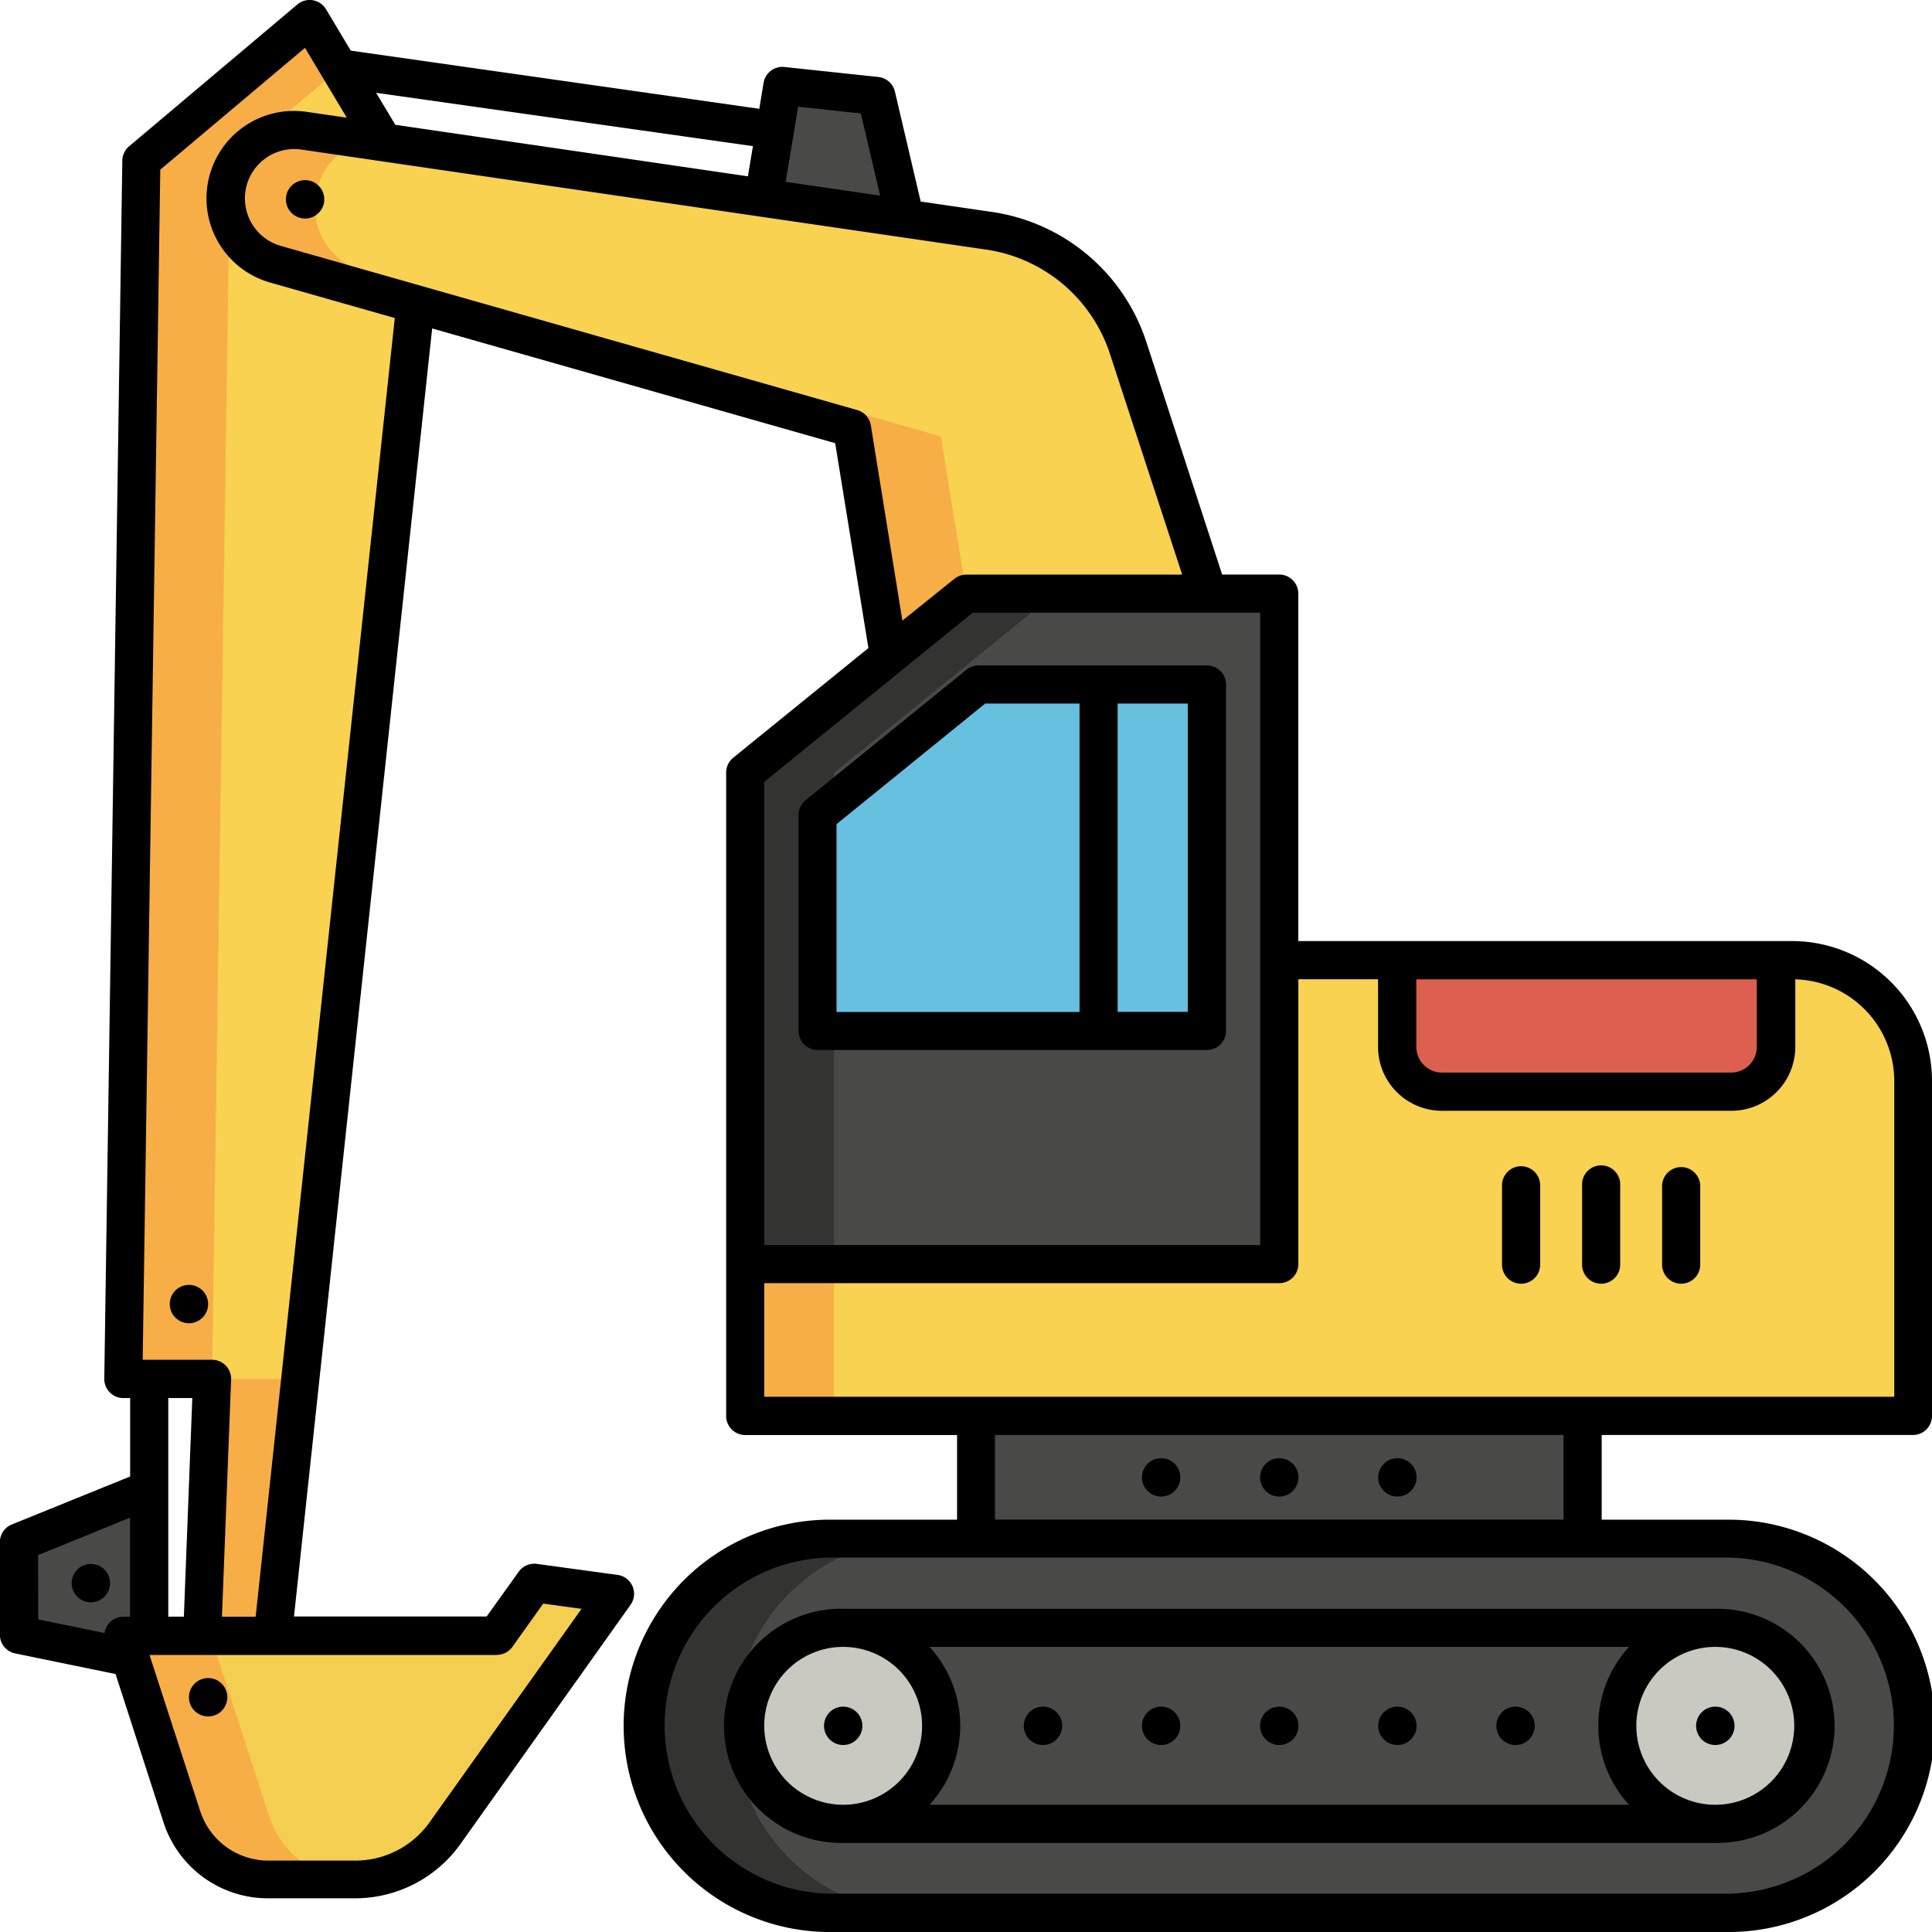 <svg id="Layer_2" xmlns="http://www.w3.org/2000/svg" width="48.335" height="48.335" viewBox="0 0 48.335 48.335">
  <g id="Group_4606" data-name="Group 4606">
    <g id="Group_4605" data-name="Group 4605">
      <path id="Path_14359" data-name="Path 14359" d="M7.528,396.97l3.252.669v-4.312l-3.256,1.325Z" transform="translate(-7.047 -356.066)" fill="#494a47"/>
      <path id="Path_14360" data-name="Path 14360" d="M47.2,418.215l-2.025-.276-.94,1.317H34.893l1.468,4.527a2.275,2.275,0,0,0,2.164,1.573H40.7a2.757,2.757,0,0,0,2.248-1.162Z" transform="translate(-31.807 -378.332)" fill="#f4ce50"/>
      <g id="Group_4601" data-name="Group 4601" transform="translate(3.086 40.924)">
        <path id="Path_14361" data-name="Path 14361" d="M38.545,436.276l-1.468-4.527H34.893l1.468,4.527a2.275,2.275,0,0,0,2.164,1.573h2.181A2.275,2.275,0,0,1,38.545,436.276Z" transform="translate(-34.893 -431.749)" fill="#f8ae46"/>
      </g>
      <path id="Path_14362" data-name="Path 14362" d="M39.558,7.523l-4.215,3.549-.45,30.476h2.22l-.248,6.423h1.766l3.82-35.612Z" transform="translate(-31.807 -7.046)" fill="#f8d250"/>
      <path id="Path_14363" data-name="Path 14363" d="M37.112,41.545l.45-30.476L40.3,8.764l-.743-1.241-4.215,3.549-.45,30.476h2.22l-.248,6.423h1.766l.689-6.425Z" transform="translate(-31.807 -7.046)" fill="#f8ae46"/>
      <path id="Path_14364" data-name="Path 14364" d="M88.16,53.7,84.387,42.115a4.342,4.342,0,0,0-3.5-2.952l-17.12-2.5A1.712,1.712,0,0,0,63.051,40l14.421,4.107,2.077,12.8Z" transform="translate(-56.155 -33.391)" fill="#f8d250"/>
      <path id="Path_14365" data-name="Path 14365" d="M79.694,44.309,65.273,40.2a1.712,1.712,0,0,1,.065-3.31l-1.571-.229A1.712,1.712,0,0,0,63.051,40l14.421,4.107,2.077,12.8,2.065-.77Z" transform="translate(-56.155 -33.391)" fill="#f8ae46"/>
      <g id="Group_4603" data-name="Group 4603" transform="translate(16.151 14.852)">
        <path id="Path_14366" data-name="Path 14366" d="M198.95,415.647H176.605a4.681,4.681,0,1,1,0-9.362H198.95a4.681,4.681,0,1,1,0,9.362Z" transform="translate(-171.924 -382.641)" fill="#494a47"/>
        <path id="Path_14367" data-name="Path 14367" d="M174.146,410.966a4.681,4.681,0,0,1,4.681-4.681h-2.222a4.681,4.681,0,1,0,0,9.362h2.222A4.681,4.681,0,0,1,174.146,410.966Z" transform="translate(-171.924 -382.641)" fill="#333331"/>
        <circle id="Ellipse_211" data-name="Ellipse 211" cx="2.452" cy="2.452" r="2.452" transform="translate(2.492 25.874)" fill="#c9c9c2"/>
        <circle id="Ellipse_212" data-name="Ellipse 212" cx="2.452" cy="2.452" r="2.452" transform="translate(24.311 25.874)" fill="#c9c9c2"/>
        <path id="Path_14368" data-name="Path 14368" d="M211.425,254.48v7.6H198.064v3.8h29.215V257.5a3.021,3.021,0,0,0-3.021-3.021Z" transform="translate(-195.572 -245.309)" fill="#f8d250"/>
        <g id="Group_4602" data-name="Group 4602" transform="translate(2.492 16.774)">
          <path id="Path_14369" data-name="Path 14369" d="M198.064,334.227h2.222v3.8h-2.222Z" transform="translate(-198.064 -334.227)" fill="#f8ae46"/>
        </g>
        <path id="Path_14370" data-name="Path 14370" d="M211.425,175.068H198.064V162.776l5.524-4.482h7.837Z" transform="translate(-195.572 -158.294)" fill="#494a47"/>
        <path id="Path_14371" data-name="Path 14371" d="M205.81,158.294h-2.222l-5.524,4.482v12.292h2.222V162.776Z" transform="translate(-195.572 -158.294)" fill="#333331"/>
        <path id="Path_14372" data-name="Path 14372" d="M226.79,190.8h-9.741v-5.4l4.027-3.267h5.714Z" transform="translate(-212.747 -179.856)" fill="#68c0e0"/>
        <path id="Path_14373" data-name="Path 14373" d="M258.6,374.074h15.178v3.071H258.6Z" transform="translate(-250.34 -353.501)" fill="#494a47"/>
        <path id="Path_14374" data-name="Path 14374" d="M377.474,257.766h-7.239a1.119,1.119,0,0,1-1.119-1.119V254.48h9.476v2.168A1.119,1.119,0,0,1,377.474,257.766Z" transform="translate(-350.315 -245.309)" fill="#dd5f4f"/>
      </g>
      <path id="Path_14375" data-name="Path 14375" d="M202.918,27.859l3.537.517-.72-3.067-2.351-.252Z" transform="translate(-183.812 -22.909)" fill="#494a47"/>
      <g id="Group_4604" data-name="Group 4604">
        <path id="Path_14376" data-name="Path 14376" d="M196.016,424.665h-.023a2.929,2.929,0,1,0,0,5.857h21.818a2.929,2.929,0,1,0,0-5.857h-21.8Zm-2,2.928a1.975,1.975,0,1,1,1.975,1.975A1.977,1.977,0,0,1,194.017,427.593Zm4.136-1.975h17.5a2.922,2.922,0,0,0,0,3.95h-17.5a2.923,2.923,0,0,0,0-3.95Zm21.633,1.975a1.975,1.975,0,1,1-1.975-1.975A1.977,1.977,0,0,1,219.786,427.593Z" transform="translate(-174.897 -384.416)"/>
        <path id="Path_14377" data-name="Path 14377" d="M50.382,38.425a.477.477,0,0,0,.477-.477V29.568a3.5,3.5,0,0,0-3.5-3.5H35.005V17.375a.477.477,0,0,0-.477-.477H33.1L31.21,11.1a4.79,4.79,0,0,0-3.885-3.276l-1.767-.258-.645-2.751A.477.477,0,0,0,24.5,4.45L22.148,4.2a.477.477,0,0,0-.521.4l-.107.646L11.3,3.791l-.62-1.036a.477.477,0,0,0-.716-.12L5.754,6.184a.477.477,0,0,0-.17.358L5.133,37.017a.477.477,0,0,0,.477.484h.17v1.962l-2.959,1.2a.477.477,0,0,0-.3.442l0,2.318a.477.477,0,0,0,.381.466l2.513.516,1.2,3.711a2.745,2.745,0,0,0,2.618,1.9h2.176a3.238,3.238,0,0,0,2.637-1.362l4.253-5.98a.477.477,0,0,0-.324-.749l-2.024-.276a.477.477,0,0,0-.452.2l-.8,1.117H9.879l3.457-32.225,10.083,2.871.831,5.125-3.383,2.745a.477.477,0,0,0-.176.37V37.949a.477.477,0,0,0,.477.477h5.3v2.118H23.356a5.158,5.158,0,1,0,0,10.315H45.7a5.158,5.158,0,1,0,0-10.315H42.595V38.425Zm-12.429-11.4h8.523v1.691a.643.643,0,0,1-.642.642H38.6a.643.643,0,0,1-.642-.642V27.023ZM24.061,5.362l.482,2.056-2.363-.345.313-1.879Zm-2.7.818-.126.755L12.414,5.646l-.48-.8ZM7.335,37.5l-.211,5.47H6.734V37.5ZM3.478,41.43l2.3-.937v2.478H5.61a.476.476,0,0,0-.471.408l-1.658-.341Zm11.477,2.495a.477.477,0,0,0,.388-.2l.772-1.082.958.131-3.8,5.338a2.283,2.283,0,0,1-1.859.961H9.242a1.794,1.794,0,0,1-1.711-1.244l-1.266-3.9h8.689ZM8.92,42.971H8.077l.229-5.928a.477.477,0,0,0-.476-.5H6.094l.44-29.774,3.62-3.048L11.2,5.468,10.2,5.323a2.188,2.188,0,0,0-.916,4.27l3.117.887ZM24.311,13.165a.477.477,0,0,0-.34-.382L9.55,8.676a1.235,1.235,0,0,1,.517-2.41L22.516,8.085l2.583.377h0l2.088.305A3.842,3.842,0,0,1,30.3,11.4L32.1,16.9h-5.4a.477.477,0,0,0-.3.106L25.1,18.05Zm-2.667,8.919,5.216-4.232h7.192V33.673H21.644Zm0,12.542H34.529a.477.477,0,0,0,.477-.477V27.023H37v1.691a1.6,1.6,0,0,0,1.6,1.6h7.239a1.6,1.6,0,0,0,1.6-1.6V27.025a2.547,2.547,0,0,1,2.476,2.543v7.9H21.644V34.626ZM49.905,45.7a4.209,4.209,0,0,1-4.2,4.2H23.356a4.2,4.2,0,1,1,0-8.409H45.7A4.209,4.209,0,0,1,49.905,45.7Zm-8.264-5.158H27.416V38.425H41.641v2.118Z" transform="translate(-2.524 -2.524)"/>
        <path id="Path_14378" data-name="Path 14378" d="M222.267,177.129h-5.714a.477.477,0,0,0-.3.106l-4.027,3.267a.477.477,0,0,0-.176.37v5.4a.477.477,0,0,0,.477.477h9.741a.477.477,0,0,0,.477-.477v-8.666A.477.477,0,0,0,222.267,177.129ZM213,181.1l3.72-3.018h2.36V185.8H213Zm8.788,4.695h-1.754v-7.713h1.754Z" transform="translate(-192.072 -160.481)"/>
        <path id="Path_14379" data-name="Path 14379" d="M397.13,311.487a.477.477,0,0,0,.477-.477v-1.985a.477.477,0,0,0-.954,0v1.985A.477.477,0,0,0,397.13,311.487Z" transform="translate(-359.075 -279.371)"/>
        <path id="Path_14380" data-name="Path 14380" d="M418.13,311.487a.477.477,0,0,0,.477-.477v-1.985a.477.477,0,1,0-.953,0v1.985A.477.477,0,0,0,418.13,311.487Z" transform="translate(-378.073 -279.371)"/>
        <path id="Path_14381" data-name="Path 14381" d="M439.13,311.487a.477.477,0,0,0,.477-.477v-1.985a.477.477,0,0,0-.953,0v1.985A.477.477,0,0,0,439.13,311.487Z" transform="translate(-397.071 -279.371)"/>
      </g>
    </g>
    <ellipse id="Ellipse_213" data-name="Ellipse 213" cx="0.48" cy="0.48" rx="0.48" ry="0.48" transform="matrix(0.099, -0.995, 0.995, 0.099, 4.202, 33.055)"/>
    <circle id="Ellipse_214" data-name="Ellipse 214" cx="0.48" cy="0.48" r="0.48" transform="translate(1.793 39.127)"/>
    <path id="Path_14382" data-name="Path 14382" d="M52.6,443.809a.48.48,0,1,0-.48-.48A.48.48,0,0,0,52.6,443.809Z" transform="translate(-47.393 -400.867)"/>
    <path id="Path_14383" data-name="Path 14383" d="M77.545,50.275a.48.48,0,1,0,.48-.48A.48.48,0,0,0,77.545,50.275Z" transform="translate(-70.392 -45.288)"/>
    <path id="Path_14384" data-name="Path 14384" d="M447.585,450.826a.48.48,0,1,0,.48-.48A.48.48,0,0,0,447.585,450.826Z" transform="translate(-405.151 -407.649)"/>
    <circle id="Ellipse_215" data-name="Ellipse 215" cx="0.48" cy="0.48" r="0.48" transform="translate(20.615 42.697)"/>
    <circle id="Ellipse_216" data-name="Ellipse 216" cx="0.48" cy="0.48" r="0.48" transform="translate(31.525 42.697)"/>
    <circle id="Ellipse_217" data-name="Ellipse 217" cx="0.48" cy="0.48" r="0.48" transform="translate(34.48 42.697)"/>
    <circle id="Ellipse_218" data-name="Ellipse 218" cx="0.48" cy="0.48" r="0.48" transform="translate(37.436 42.697)"/>
    <circle id="Ellipse_219" data-name="Ellipse 219" cx="0.48" cy="0.48" r="0.48" transform="translate(28.569 42.697)"/>
    <circle id="Ellipse_220" data-name="Ellipse 220" cx="0.48" cy="0.48" r="0.48" transform="translate(25.613 42.697)"/>
    <circle id="Ellipse_221" data-name="Ellipse 221" cx="0.48" cy="0.48" r="0.48" transform="translate(31.525 36.481)"/>
    <circle id="Ellipse_222" data-name="Ellipse 222" cx="0.48" cy="0.48" r="0.48" transform="translate(28.569 36.481)"/>
    <circle id="Ellipse_223" data-name="Ellipse 223" cx="0.48" cy="0.48" r="0.48" transform="translate(34.48 36.481)"/>
  </g>
</svg>

